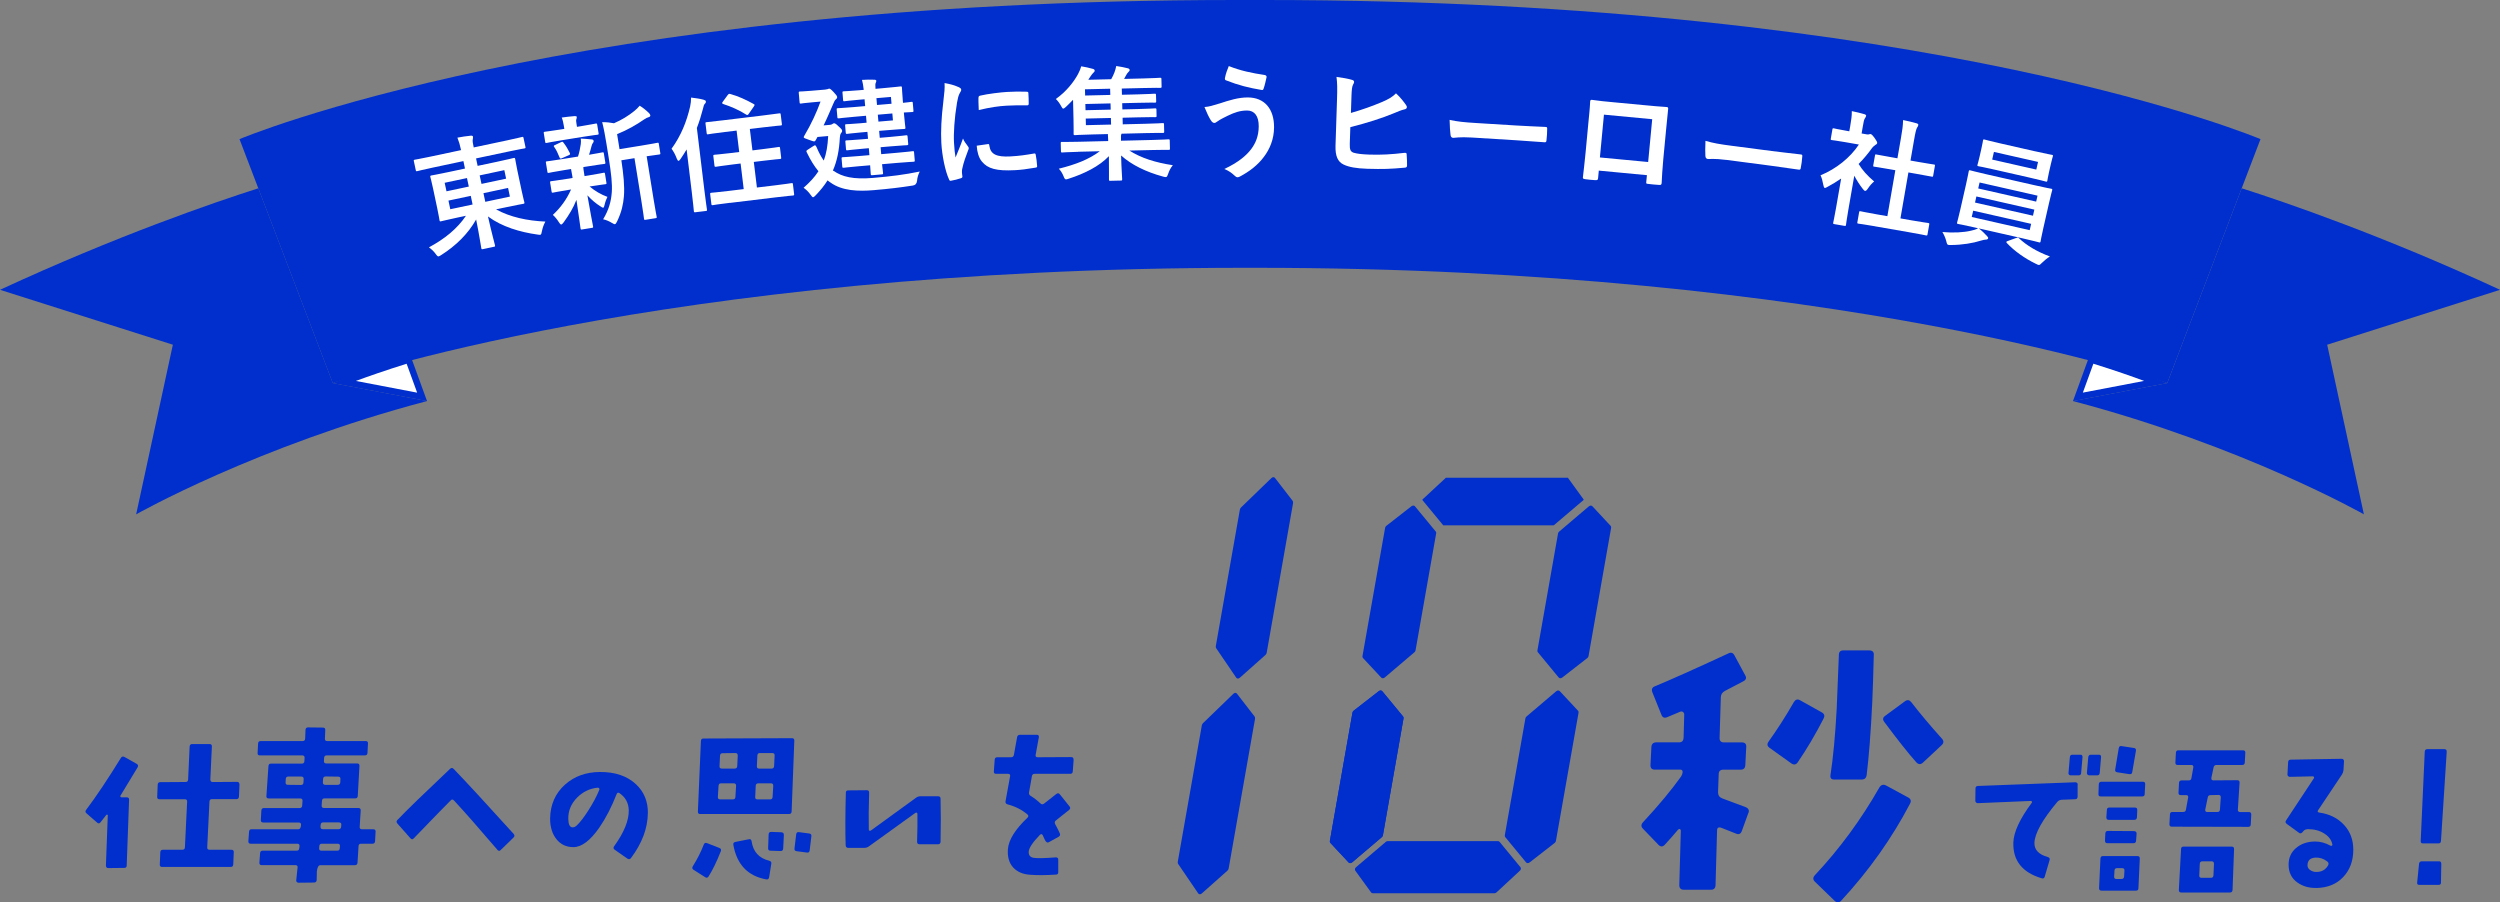 <?xml version="1.0" encoding="UTF-8"?><svg xmlns="http://www.w3.org/2000/svg" viewBox="0 0 587.02 211.89"><rect x="0" y="0" width="587.02" height="211.89" fill="#808080" stroke="none"/><defs><style>.d{fill:#002fcd;}.e{fill:#fff;}</style></defs><g id="a"/><g id="b"><g id="c"><g><g><path class="d" d="M60.66,44.21c-10.41,3.32-33.24,11.15-60.66,23.84l40.59,12.89-8.62,39.83s28.28-16.04,68.31-26.6l-22.13-4.22-17.49-45.75Z"/><g><path class="d" d="M78.14,89.96l22.13,4.22-3.87-10.64c-12.02,3.69-18.26,6.42-18.26,6.42Z"/><path class="e" d="M83.56,89.45l14.39,2.75-2.47-6.79c-5.13,1.6-9.12,3.01-11.92,4.04Z"/></g><path class="d" d="M526.37,44.21c10.41,3.32,33.24,11.15,60.66,23.84l-40.59,12.89,8.62,39.83s-28.28-16.04-68.31-26.6l22.13-4.22,17.49-45.75Z"/><g><path class="d" d="M508.88,89.96l-22.13,4.22,3.87-10.64c12.03,3.69,18.26,6.42,18.26,6.42Z"/><path class="e" d="M491.54,85.4l-2.47,6.79,14.39-2.75c-2.8-1.04-6.79-2.44-11.92-4.04Z"/></g><path class="d" d="M296.78,0c157.03,0,234,32.67,234,32.67l-21.9,57.29s-76.91-27.08-214.15-27.08h-2.44c-137.23,0-214.15,27.08-214.15,27.08l-21.9-57.29S133.21,0,290.24,0h6.54Z"/></g><g><path class="e" d="M101.51,39.38c-2.49,.53-3.34,.77-3.51,.8-.29,.06-.32,.04-.38-.25l-.44-2.06c-.06-.29-.04-.32,.25-.38,.17-.04,1.04-.16,3.53-.69l7.3-1.55c-.27-1.26-.48-1.96-.86-2.93,1.06-.2,2.11-.36,3.13-.46,.29-.03,.49,.07,.52,.19,.05,.26,0,.45-.04,.67-.08,.35,0,.87,.22,1.9l7.84-1.66c2.49-.53,3.34-.77,3.51-.8,.26-.05,.29-.03,.35,.25l.44,2.06c.06,.29,.04,.32-.22,.38-.17,.04-1.04,.16-3.53,.69l-7.84,1.66,.37,1.75,4.44-.94c2.81-.6,3.79-.86,3.97-.9,.31-.07,.35-.04,.42,.27,.04,.17,.14,.93,.51,2.7l1,4.72c.38,1.77,.59,2.51,.63,2.68,.06,.29,.04,.32-.28,.39-.17,.04-1.19,.19-3.99,.79l-2.38,.5c3.29,1.82,7.36,2.69,11.59,2.87-.39,.71-.65,1.43-.81,2.24-.11,.59-.16,.81-.39,.86-.14,.03-.36-.01-.7-.06-4.01-.56-8.28-1.8-11.58-4.24,.78,3.51,1.55,6.31,1.64,6.74,.06,.29,.04,.32-.25,.38l-2.58,.55c-.29,.06-.32,.04-.38-.25-.09-.43-.5-3.21-1.21-6.71-1.89,3.36-4.74,6.15-8.14,8.31-.29,.18-.5,.32-.64,.35-.23,.05-.38-.1-.72-.57-.51-.7-1.02-1.13-1.58-1.55,3.68-1.98,6.62-4.34,8.69-7.41l-1.86,.39c-2.81,.6-3.79,.87-3.97,.9-.29,.06-.32,.04-.38-.25-.04-.2-.14-.93-.51-2.7l-1-4.72c-.38-1.77-.59-2.51-.63-2.68-.07-.31-.04-.35,.24-.41,.17-.04,1.19-.19,3.99-.79l3.89-.83-.37-1.75-7.3,1.55Zm8.57,4.43l-.43-2-5.24,1.11,.43,2,5.24-1.11Zm.89,4.21l-.43-2.03-5.24,1.11,.43,2.03,5.24-1.11Zm1.66-6.84l.43,2,5.78-1.23-.42-2-5.78,1.23Zm6.67,2.95l-5.78,1.23,.43,2.03,5.78-1.23-.43-2.03Z"/><path class="e" d="M131.78,32.95c-2.4,.39-3.23,.58-3.4,.61-.29,.05-.32,.02-.37-.27l-.32-1.99c-.05-.29-.02-.32,.27-.37,.17-.03,1.02-.11,3.42-.49l1.13-.18-.13-.78c-.11-.66-.24-1.3-.48-1.88,1.04-.14,1.97-.26,3.03-.34,.29-.02,.48,.04,.5,.19,.03,.17-.04,.33-.09,.52-.1,.28-.06,.51,.02,1.06l.12,.75,.98-.16c2.4-.39,3.2-.58,3.37-.6,.32-.05,.35-.03,.4,.26l.32,1.99c.05,.29,.02,.32-.3,.37-.17,.03-.99,.1-3.39,.49l-5.08,.82Zm.63,7.01c-2.54,.41-3.37,.6-3.54,.63-.26,.04-.29,.02-.34-.27l-.34-2.08c-.05-.29-.02-.32,.24-.36,.17-.03,1.02-.11,3.56-.52l3.73-.6c.32-.97,.51-1.98,.65-2.92,.07-.46,.05-.81,0-1.3,.98,.02,1.74,.13,2.61,.2,.3,.04,.38,.15,.41,.35,.03,.17-.01,.3-.16,.47-.15,.17-.24,.36-.33,.73-.2,.77-.35,1.33-.59,2.05,1.99-.32,2.82-.52,3.11-.56,.29-.05,.32-.02,.37,.27l.34,2.08c.05,.29,.02,.32-.27,.37-.17,.03-1.05,.11-3.56,.52l-1.33,.21c-.02,.21,.04,.59,.2,1.6l.08,.52,.98-.16c2.46-.4,3.28-.59,3.46-.62,.29-.05,.32-.02,.37,.27l.33,2.05c.05,.29,.02,.32-.27,.37-.17,.03-1.02,.11-3.48,.5l-.2,.03c1.3,1.09,2.71,1.9,4.19,2.44-.25,.48-.46,.99-.71,2.01-.07,.31-.13,.49-.27,.52-.12,.02-.34-.06-.67-.31-1.02-.64-2.05-1.48-3.06-2.59,.68,4.01,1.16,6.27,1.33,7.28,.05,.29,.02,.32-.29,.37l-2.28,.37c-.29,.05-.32,.02-.37-.27-.15-.95-.41-3.08-.96-6.69-.75,1.93-1.72,3.51-3,5.29-.25,.31-.4,.48-.54,.5-.2,.03-.35-.15-.56-.5-.44-.7-.96-1.33-1.44-1.75,1.83-1.69,3.26-3.67,4.28-5.97l-.72,.12c-2.48,.4-3.31,.59-3.49,.62-.29,.05-.32,.02-.37-.27l-.33-2.05c-.05-.29-.02-.32,.27-.37,.17-.03,1.02-.11,3.5-.51l1.5-.24-.08-.52c-.11-.66-.19-1.16-.29-1.58l-1.68,.27Zm-.4-2.84c-.36,.18-.48,.17-.62-.14-.38-.89-.68-1.67-1.22-2.41-.22-.29-.21-.38,.18-.53l1.4-.67c.33-.14,.4-.09,.55,.12,.59,.73,1.09,1.6,1.49,2.43,.13,.27,.09,.37-.21,.51l-1.58,.7Zm13.89,.51c.51,3.36,.79,6.16,.6,8.47-.17,1.89-.51,3.61-1.6,5.89-.2,.39-.32,.61-.52,.65-.14,.02-.34-.09-.7-.3-.69-.42-1.42-.72-2.06-.85,1.33-2.23,1.86-4.09,2.03-6.34,.14-1.86-.1-4.28-.77-8.41l-.51-3.15c-.28-1.7-.55-3.23-.97-4.91,1.04,0,1.85,.09,2.77,.26,1.86-.8,3.47-1.83,4.67-2.8,.58-.45,.96-.84,1.36-1.32,.75,.44,1.54,1.09,2.21,1.75,.18,.18,.26,.34,.29,.52,.03,.17-.12,.35-.38,.42-.31,.08-.62,.22-1.07,.53-1.76,1.23-3.9,2.47-6.35,3.46l.57,3.52,4.94-.8c2.8-.45,3.75-.66,3.92-.69,.29-.05,.32-.02,.37,.27l.34,2.11c.05,.29,.02,.32-.27,.37-.14,.02-.93,.12-2.93,.41l1.64,10.17c.44,2.72,.68,3.83,.7,3.98,.05,.32,.03,.35-.23,.39l-2.37,.38c-.29,.05-.32,.02-.37-.3-.02-.14-.15-1.28-.59-4l-1.64-10.17-3.09,.5Z"/><path class="e" d="M161.24,35.06c-.44,.76-.94,1.53-1.44,2.27-.2,.29-.36,.43-.48,.44-.12,.01-.22-.12-.38-.46-.32-.91-.85-1.87-1.26-2.38,2.2-3.01,3.56-6.38,4.37-9.93,.15-.7,.22-1.35,.22-2.09,1.08,.14,2.06,.25,2.98,.52,.34,.11,.46,.18,.49,.38,.02,.2-.02,.36-.23,.56-.19,.17-.3,.45-.47,1.24-.38,1.49-.85,2.99-1.41,4.44l1.78,14.73c.34,2.85,.57,4.26,.59,4.41,.03,.29,0,.32-.25,.35l-2.5,.3c-.26,.03-.29,0-.33-.28-.02-.17-.13-1.58-.48-4.42l-1.22-10.08Zm10.18,12.56c-2.85,.34-3.86,.52-4.03,.55-.29,.04-.32,0-.36-.31l-.27-2.24c-.03-.29,0-.32,.28-.36,.17-.02,1.2-.09,4.05-.43l3.54-.43-.73-6.01-1.95,.24c-2.7,.33-3.62,.5-3.8,.52-.32,.04-.35,.01-.39-.28l-.26-2.18c-.04-.29,0-.32,.31-.36,.17-.02,1.11-.08,3.81-.4l1.95-.24-.61-5.03-2.73,.33c-2.82,.34-3.77,.51-3.94,.54-.29,.04-.32,0-.36-.28l-.27-2.21c-.04-.32,0-.32,.28-.36,.17-.02,1.14-.11,3.95-.45l9.09-1.1c2.79-.34,3.77-.49,3.95-.51,.32-.04,.35-.04,.39,.28l.27,2.21c.04,.29,0,.32-.31,.36-.17,.02-1.17,.08-3.96,.42l-3.25,.39,.61,5.03,2.29-.28c2.73-.33,3.65-.5,3.83-.52,.29-.04,.32,0,.36,.28l.26,2.18c.04,.29,0,.32-.28,.36-.17,.02-1.11,.08-3.84,.41l-2.3,.28,.73,6.01,4.1-.49c2.85-.34,3.83-.52,4-.54,.29-.03,.32,0,.36,.28l.27,2.24c.04,.32,.01,.35-.28,.39-.17,.02-1.17,.08-4.02,.43l-10.75,1.3Zm-.5-25.35c.18-.26,.32-.27,.6-.19,1.77,.49,3.64,1.33,5.41,2.32,.16,.1,.25,.15,.26,.23,0,.06-.07,.18-.16,.34l-1.18,1.7c-.25,.38-.36,.4-.62,.25-1.6-1.04-3.62-1.92-5.43-2.5-.16-.07-.22-.12-.23-.21-.01-.09,.04-.18,.16-.34l1.19-1.62Z"/><path class="e" d="M195.71,40.1c2.03,1.44,4.7,2.06,9.22,1.68,4.34-.37,7.34-.75,11.03-1.5-.35,.71-.58,1.43-.63,2.2q-.12,.98-1.02,1.09c-2.9,.45-5.4,.76-9.16,1.08-3.59,.31-7.44,.2-10.2-1.83-.22-.16-.44-.29-.63-.47-.75,1.21-1.68,2.35-2.78,3.5-.3,.29-.46,.45-.61,.46-.17,.01-.31-.18-.57-.54-.5-.72-1.08-1.26-1.67-1.68,1.45-1.27,2.6-2.51,3.49-3.88-.95-1.15-1.83-2.55-2.66-4.27-.24-.45-.25-.54,.11-.77l1.36-.88c.47-.31,.51-.19,.76,.29,.52,1.25,1.07,2.26,1.68,3.12,.6-1.61,.93-3.49,1.03-5.76l-2.51,.22-.41,.74c-.1,.18-.18,.28-.33,.29-.2,.02-.54-.1-1.26-.36-.91-.33-1.21-.42-1.23-.6,0-.09,.04-.21,.14-.36,1.69-2.85,2.88-5.5,3.81-8.02l-1.92,.17c-1.89,.16-2.47,.27-2.65,.29-.29,.03-.32,0-.35-.29l-.19-2.16c-.03-.32,0-.35,.29-.38,.17-.02,.76,0,2.66-.17l3.18-.27c.29-.03,.52-.07,.64-.11,.11-.04,.23-.11,.34-.12,.17-.02,.39,.08,1.03,.76,.55,.6,.84,.93,.87,1.19,.02,.26-.09,.36-.25,.52-.31,.2-.5,.72-.69,1.15-.57,1.28-1.29,3.05-2.24,5.01l1.4-.12c.29-.02,.49-.07,.66-.2,.17-.1,.22-.17,.37-.18,.23-.02,.48,.13,1.12,.76,.64,.56,.77,.76,.79,.99,.02,.23-.06,.36-.27,.61-.18,.25-.22,.58-.26,1.05-.16,2.98-.65,5.46-1.63,7.69l.16,.1Zm6.31-1.1c-2.77,.24-3.73,.38-3.9,.39-.29,.02-.32,0-.35-.32l-.15-1.78c-.03-.32,0-.35,.29-.38,.17-.02,1.14-.04,3.91-.28l2.33-.2-.14-1.63-1.28,.11c-2.62,.23-3.55,.36-3.73,.38-.29,.02-.32,0-.35-.29l-.14-1.69c-.02-.29,0-.32,.29-.35,.17-.01,1.11-.04,3.74-.26l1.28-.11-.14-1.63-1.57,.14c-2.27,.2-3,.32-3.17,.33-.29,.02-.32,0-.35-.29l-.14-1.63c-.02-.29,0-.32,.29-.35,.17-.01,.91-.02,3.18-.21l1.57-.14-.14-1.63-2.62,.23c-2.68,.23-3.58,.37-3.76,.38-.29,.02-.32,0-.35-.32l-.15-1.72c-.02-.29,0-.32,.29-.35,.17-.02,1.08-.03,3.77-.26l2.62-.23-.14-1.6-1.08,.09c-2.6,.22-3.44,.35-3.61,.37-.29,.02-.32,0-.35-.29l-.14-1.69c-.03-.29,0-.32,.29-.35,.18-.02,1.03-.03,3.62-.25l1.08-.09c-.12-1.02-.23-1.68-.41-2.34,1.11-.07,1.9-.08,2.87-.04,.29,0,.48,.08,.49,.25,.02,.17-.06,.3-.13,.48-.1,.21-.13,.51-.06,1.41l1.69-.15c2.68-.23,3.96-.4,4.14-.41,.32-.03,.35,0,.38,.29,.02,.17,.03,1.05,.19,2.89l.06,.67c.9-.08,1.8-.21,1.95-.23,.29-.03,.32,0,.35,.29l.15,1.75c.03,.29,0,.32-.29,.35-.15,.01-1.05,.06-1.96,.11l.06,.7c.16,1.84,.29,2.68,.3,2.82,.02,.29,0,.32-.32,.35-.17,.01-1.46,.07-4.15,.3l-1.69,.14,.14,1.63,2.45-.21c2.62-.23,3.52-.36,3.7-.38,.32-.03,.35,0,.38,.29l.15,1.69c.02,.29,0,.32-.32,.35-.17,.02-1.08,.03-3.71,.26l-2.45,.21,.14,1.63,3.44-.3c2.8-.24,3.76-.38,3.93-.4,.29-.02,.32,0,.35,.32l.15,1.78c.03,.32,0,.35-.29,.38-.18,.02-1.14,.04-3.94,.28l-3.44,.3c.14,1.28,.22,1.89,.23,2.01,.03,.32,0,.35-.29,.38l-2.22,.19c-.32,.03-.35,0-.38-.32,0-.06-.03-.73-.14-2.01l-2.3,.2Zm3.77-15.95l.14,1.6,3.41-.29-.14-1.6-3.41,.29Zm3.74,3.59l-3.41,.29,.14,1.63,3.41-.29-.14-1.63Z"/><path class="e" d="M224.99,20.4c.51,.24,.7,.4,.71,.66,.01,.2-.04,.3-.39,.9-.26,.54-.39,.96-.59,2.11-.62,3.67-.84,7.28-.71,9.5,.08,1.43,.19,2.39,.36,3.41,.54-1.38,1.01-2.37,1.75-4.46,.27,.72,.68,1.16,1.12,1.79,.1,.14,.22,.31,.23,.43,.01,.2-.04,.32-.12,.48-.59,1.56-1.08,2.84-1.43,4.5-.05,.18-.06,.5-.04,.91,.02,.35,.09,.58,.1,.82,.01,.2-.1,.33-.36,.4-.72,.24-1.53,.46-2.37,.6-.2,.04-.33-.1-.4-.3-.93-2-1.66-5.68-1.82-8.63-.14-2.63,0-5.83,.47-9.64,.26-2.18,.36-3.16,.29-4.38,1.33,.25,2.28,.49,3.19,.91Zm7,13.42c.23-.04,.3,.1,.32,.42,.28,2.01,1.73,2.66,4.91,2.49,2.19-.12,3.62-.34,5.56-.68,.29-.05,.35-.02,.43,.36,.12,.61,.27,1.74,.31,2.5,.02,.35,.02,.38-.47,.47-1.97,.34-3.37,.51-4.75,.58-4.32,.23-6.38-.36-7.73-2.01-.78-.9-1.15-2.37-1.23-3.74l2.65-.38Zm-2.23-10.84c.01-.35,.09-.44,.38-.52,1.71-.42,4.97-.8,6.31-.87,1.75-.1,3.1-.11,4.33-.06,.62,0,.68,.05,.69,.34,.05,.88,.09,1.67,.08,2.49-.02,.26-.1,.39-.36,.37-1.76-.02-3.28,0-4.77,.08-1.96,.11-3.85,.38-6.6,1.03-.06-1.64-.1-2.37-.07-2.87Z"/><path class="e" d="M253.16,35.65c-2.63,.06-3.54,.15-3.71,.15-.29,0-.32-.02-.33-.31l-.05-1.87c0-.26,.02-.29,.31-.3,.18,0,1.08,.03,3.72-.03l7.11-.17v-.15c-.02-.47-.03-.99-.07-1.49l-3.63,.09c-2.87,.07-3.92,.15-4.09,.16-.29,0-.32-.02-.33-.34,0-.18,.03-1.14-.02-3.31l-.11-4.65c-.54,.57-1.11,1.14-1.69,1.68-.29,.27-.46,.39-.6,.4-.18,0-.3-.2-.51-.6-.37-.69-.79-1.24-1.24-1.67,2.5-1.76,4.26-4.08,5.21-5.84,.42-.8,.58-1.24,.75-1.83,.94,.15,1.82,.34,2.77,.61,.27,.08,.39,.22,.39,.4,0,.18-.05,.29-.25,.45-.2,.18-.48,.51-.77,.96l-.48,.74,5.38-.13c.31-.56,.56-1.07,.75-1.57,.19-.5,.33-.97,.43-1.53,1.03,.15,1.94,.33,2.79,.55,.27,.08,.36,.25,.36,.4,0,.18-.14,.33-.28,.45-.17,.15-.43,.51-.54,.74-.17,.33-.31,.62-.48,.89l4.45-.11c2.84-.07,3.77-.15,3.98-.16,.29,0,.32,.02,.33,.28l.04,1.73c0,.32-.02,.35-.31,.36-.2,0-1.14-.03-3.98,.04l-5.06,.12,.04,1.46,3.69-.09c2.81-.07,3.77-.15,3.95-.16,.32,0,.35,.02,.36,.31l.04,1.46c0,.29-.02,.32-.34,.33-.18,0-1.14-.03-3.95,.04l-3.69,.09,.04,1.46,3.69-.09c2.81-.07,3.77-.15,3.95-.16,.32,0,.35,.02,.36,.31l.03,1.43c0,.29-.02,.32-.34,.33-.18,0-1.14-.03-3.95,.04l-3.69,.09,.04,1.55,5.32-.13c2.87-.07,3.86-.15,4.04-.16,.29,0,.32,.02,.33,.31l.04,1.64c0,.32-.02,.35-.31,.36-.18,0-1.17-.03-4.04,.04l-5.65,.14-.08,.18c-.08,.18-.07,.53-.06,1.29v.18l7.4-.18c2.63-.06,3.54-.15,3.71-.15,.29,0,.32,.02,.33,.28l.05,1.87c0,.29-.02,.32-.31,.33-.18,0-1.08-.03-3.72,.03l-5.5,.13c2.76,1.75,6.07,2.81,10.21,3.44-.51,.6-.85,1.28-1.09,1.99-.22,.59-.3,.8-.57,.8-.18,0-.35-.05-.68-.13-4.01-1.1-7.36-2.75-9.81-4.94,.08,3.25,.24,4.94,.25,5.55,0,.29-.02,.32-.28,.33l-2.52,.06c-.26,0-.29-.02-.3-.31-.02-.61,.03-2.25-.02-5.47-2.25,2.37-5.72,4.09-9.35,5.26-.32,.1-.52,.19-.7,.19-.26,0-.39-.2-.6-.75-.25-.64-.62-1.24-1.1-1.76,3.9-.97,7.03-2.16,9.62-4.1l-5.06,.12Zm7.55-13.36l-.04-1.46-5.91,.14,.04,1.46,5.91-.14Zm.09,3.45l-.04-1.46-5.91,.14,.04,1.46,5.91-.14Zm.09,3.51l-.04-1.55-5.91,.14,.04,1.55,5.91-.14Z"/><path class="e" d="M286.3,24.32c2.46-.81,4.48-1.44,6.71-1.44,3.92,.02,6.16,2.69,6.15,6.99-.01,2.87-1.05,5.21-2.4,6.98-1.38,1.87-3.35,3.41-5.67,4.63-.2,.09-.35,.14-.5,.14-.26,0-.44-.12-.7-.38-.64-.62-1.43-1.18-2.42-1.56,3.23-1.51,5.22-3.14,6.46-4.86,.85-1.2,1.62-2.8,1.63-5.17,.01-2.43-1.01-3.69-2.71-3.7-1.64,0-2.93,.43-4.6,1.24-1.73,.84-2.14,1.13-2.49,1.39-.23,.17-.41,.29-.64,.29-.38,0-.64-.38-.82-.65-.41-.62-1.02-1.91-1.48-3.08,1.2-.11,1.9-.34,3.49-.83Zm10.71-6.69c.32,.06,.44,.29,.38,.53-.12,.61-.45,2.02-.66,2.57-.09,.29-.18,.44-.41,.41-3.19-.54-5.47-1.11-8.48-2.29-.15-.06-.29-.21-.2-.59,.21-1.08,.54-1.87,.89-2.75,2.72,1.09,5.47,1.66,8.48,2.11Z"/><path class="e" d="M317.21,26.52c2.6-.74,5-1.6,7.38-2.6,1.6-.71,2.35-1.15,3.2-2,1,.88,1.92,2.11,2.34,2.71,.34,.42,.29,.92-.3,1.04-.83,.18-1.66,.56-2.46,.89-2.94,1.22-6.4,2.31-10.3,3.3l-.13,3.89c-.04,1.37,.15,1.85,.9,2.11,.75,.23,1.89,.38,3.68,.44,2.75,.09,5.21-.04,8.27-.41,.44-.04,.5,.07,.51,.43,.06,.82,.11,1.94,.09,2.55-.01,.38-.19,.49-.63,.51-3.32,.3-5.02,.36-8.7,.25-2.6-.08-4.32-.4-5.53-.97-1.44-.66-2.01-2.06-1.94-4.45l.35-10.79c.09-2.78,.07-3.89-.12-5.36,1.37,.19,2.74,.41,3.67,.7,.64,.17,.51,.66,.23,1.09-.25,.46-.33,1.25-.38,2.62l-.13,4.07Z"/><path class="e" d="M345.54,32.29c-2.89-.18-4.02,.1-4.31,.08-.35-.02-.57-.21-.63-.66-.1-.68-.19-2.06-.22-3.56,1.88,.41,3.34,.56,6.29,.74l9.4,.58c2.22,.14,4.47,.22,6.72,.33,.44,0,.52,.09,.5,.44,0,.88-.06,1.87-.17,2.75-.02,.35-.15,.46-.55,.41-2.19-.17-4.35-.33-6.51-.46l-10.51-.65Z"/><path class="e" d="M375.41,40.06l-.16,1.72c-.05,.5-.17,.54-.7,.52-.73-.04-1.58-.12-2.3-.22-.49-.08-.63-.15-.57-.49,.17-1.51,.42-3.57,.63-5.79l.67-7.14c.15-1.57,.33-3.14,.4-4.84,.03-.29,.16-.4,.36-.38,1.54,.23,3.25,.4,5.21,.58l6.93,.65c1.89,.18,4.11,.39,5.48,.46,.32,.03,.39,.18,.32,.62-.13,1.43-.31,3-.47,4.72l-.66,6.96c-.24,2.53-.29,3.97-.38,5.55-.04,.41-.19,.48-.6,.44-.88-.05-1.81-.14-2.68-.25-.35-.03-.37-.09-.33-.5l.15-1.54-11.3-1.07Zm12.54-12.07l-11.33-1.07-.95,10.05,11.33,1.07,.95-10.05Z"/><path class="e" d="M405.34,37.55c-2.87-.38-4.02-.17-4.31-.21-.35-.05-.56-.25-.59-.7-.06-.69-.05-2.07,.02-3.57,1.85,.54,3.29,.79,6.22,1.17l9.35,1.22c2.21,.29,4.45,.52,6.69,.79,.44,.03,.51,.13,.47,.47-.06,.88-.18,1.87-.36,2.73-.04,.35-.18,.45-.58,.37-2.17-.31-4.32-.62-6.46-.91l-10.45-1.37Z"/><path class="e" d="M432.29,41.94c-1.04,.71-2.08,1.36-3.15,1.92-.33,.18-.53,.3-.67,.27-.17-.03-.25-.28-.35-.74-.15-.86-.36-1.67-.65-2.22,3.75-1.55,7-4.19,9.01-7.23l-3.26-.57c-2.19-.38-2.89-.44-3.07-.47-.29-.05-.31-.08-.26-.37l.37-2.13c.05-.29,.08-.31,.37-.26,.17,.03,.85,.21,3.05,.59l.55,.1,.21-1.18c.26-1.53,.4-2.46,.38-3.56,1.09,.22,1.95,.43,2.96,.72,.28,.08,.43,.25,.41,.37-.05,.26-.16,.39-.28,.58-.23,.32-.32,.81-.57,2.28l-.22,1.3,1.21,.21c.26,.05,.41,.04,.57-.02,.12-.04,.25-.08,.34-.06,.17,.03,.43,.25,.94,.94,.45,.64,.63,.97,.6,1.17-.02,.14-.11,.28-.37,.41-.3,.21-.5,.33-.81,.72-.95,1.35-2.03,2.62-3.18,3.79,.9,1.49,2.07,2.77,3.65,4.11-.51,.39-1.04,1.01-1.48,1.67-.28,.4-.46,.57-.66,.54-.14-.02-.3-.17-.52-.45-.78-1-1.45-2.06-2.01-3.11l-1.41,8.1c-.37,2.13-.51,3.27-.53,3.41-.05,.29-.08,.31-.4,.26l-2.31-.4c-.32-.06-.34-.09-.29-.38,.03-.17,.28-1.26,.65-3.39l1.2-6.89Zm7.98,11.19c-2.74-.48-3.7-.58-3.88-.61-.29-.05-.31-.08-.26-.37l.4-2.28c.05-.29,.08-.31,.37-.26,.17,.03,1.11,.25,3.85,.73l2.42,.42,1.87-10.79-1.3-.23c-2.57-.45-3.47-.57-3.64-.6-.26-.05-.29-.05-.24-.34l.4-2.28c.05-.29,.08-.28,.34-.24,.17,.03,1.06,.21,3.63,.66l1.3,.23,.8-4.59c.36-2.05,.5-3.03,.53-4.39,1.09,.22,2.18,.47,3.17,.76,.25,.07,.44,.22,.41,.37-.04,.23-.09,.37-.25,.58-.23,.32-.42,1.03-.78,3.13l-.81,4.67,1.82,.32c2.57,.45,3.47,.57,3.64,.6,.29,.05,.32,.06,.27,.34l-.4,2.28c-.05,.29-.08,.28-.37,.23-.17-.03-1.06-.21-3.63-.66l-1.82-.32-1.87,10.79,2.62,.46c2.74,.48,3.67,.58,3.85,.61,.32,.06,.34,.09,.29,.38l-.4,2.28c-.05,.29-.08,.31-.4,.26-.17-.03-1.09-.25-3.83-.72l-8.1-1.41Z"/><path class="e" d="M464.65,53.64c.84,.64,1.45,1.29,1.91,1.78,.24,.26,.31,.37,.27,.54-.05,.2-.25,.3-.55,.3-.3,0-.62,.1-1.23,.26-1.68,.55-4.31,1-6.92,1.01-.3,0-.48,.01-.63-.02-.31-.07-.35-.29-.51-.93-.19-.73-.57-1.57-.9-2.1,2.53,.24,5.05,.1,6.76-.32,.44-.08,1.14-.28,1.63-.56l-.68-.16c-2.8-.64-3.81-.81-3.98-.84-.31-.07-.34-.11-.27-.39,.04-.17,.29-1.01,.74-2.98l1.35-5.94c.45-2,.59-2.87,.63-3.04,.06-.29,.1-.31,.41-.24,.17,.04,1.16,.32,3.95,.96l11.01,2.5c2.8,.64,3.81,.81,3.98,.84,.29,.06,.31,.1,.24,.39-.04,.17-.29,1.01-.74,3.01l-1.35,5.94c-.45,1.97-.59,2.87-.62,3.01-.07,.29-.1,.31-.39,.24-.17-.04-1.16-.32-3.95-.96l-10.16-2.31Zm12.28-1.08l-13.61-3.09-.34,1.48,13.61,3.09,.34-1.48Zm.43-1.91l.32-1.43-13.61-3.09-.32,1.43,13.61,3.09Zm.58-15.11c2.71,.62,3.67,.77,3.84,.81,.29,.06,.31,.1,.24,.39-.04,.17-.21,.64-.49,1.9l-.42,1.85c-.28,1.23-.33,1.73-.37,1.9-.06,.29-.1,.31-.38,.24-.17-.04-1.1-.31-3.81-.93l-8.13-1.85c-2.71-.62-3.64-.77-3.84-.81-.29-.06-.31-.1-.24-.39,.04-.2,.21-.64,.48-1.87l.42-1.85c.29-1.26,.34-1.75,.38-1.92,.07-.29,.1-.31,.39-.24,.2,.05,1.1,.31,3.81,.93l8.13,1.85Zm-13.44,8.71l13.61,3.09,.32-1.4-13.61-3.09-.32,1.4Zm14.05-6.23l-10.36-2.35-.41,1.8,10.36,2.35,.41-1.8Zm-5.11,17.86c.17-.08,.3-.11,.41-.09,.06,.01,.11,.05,.21,.14,1.85,1.74,4.29,3.19,7.28,4.29-.59,.35-1.25,.89-1.79,1.42-.47,.46-.63,.64-.91,.57-.14-.03-.3-.13-.57-.25-2.7-1.3-5.13-3.06-6.84-4.89-.09-.11-.14-.18-.12-.27,.02-.09,.12-.15,.35-.22l1.99-.72Z"/></g><g><g><g><g><path class="d" d="M329.56,168.67l-4.84,27.46c-.03,.16-.12,.31-.25,.43l-6.98,5.93c-.27,.23-.63,.24-.83,.02l-4.28-4.59c-.11-.11-.15-.28-.12-.45l5.31-30.14c.03-.17,.13-.33,.28-.45l5.9-4.59c.13-.1,.29-.16,.43-.16,.16,0,.3,.06,.39,.18l4.89,5.93c.09,.11,.13,.26,.1,.43Z"/><path class="d" d="M329.46,168.24l-4.89-5.93c-.09-.12-.24-.18-.39-.18-.14,0-.3,.05-.43,.16l-5.9,4.59c-.15,.11-.25,.28-.28,.45l-5.31,30.14c-.03,.17,.01,.33,.12,.45l4.28,4.59c.2,.22,.57,.21,.83-.02l6.98-5.93c.13-.11,.22-.27,.25-.43l4.84-27.46c.03-.16,0-.31-.1-.43Z"/></g><path class="d" d="M370.66,167.33l-5.32,30.14c-.03,.17-.13,.33-.28,.45l-5.9,4.59c-.28,.22-.64,.21-.83-.02l-4.89-5.93c-.1-.11-.13-.27-.1-.43l4.84-27.46c.03-.16,.12-.31,.25-.43l6.98-5.93c.14-.12,.3-.18,.46-.18,.14,0,.28,.05,.38,.16l4.28,4.59c.11,.11,.15,.28,.12,.45Z"/><path class="d" d="M356.88,204.45l-5.49,5.09c-.14,.13-.31,.2-.48,.2h-28.56c-.17,0-.32-.07-.41-.2l-3.7-5.09c-.17-.24-.1-.6,.17-.83l6.98-5.94c.13-.11,.3-.18,.46-.18h25.88c.16,0,.3,.06,.39,.18l4.89,5.94c.19,.23,.13,.59-.13,.83Z"/><path class="d" d="M337.22,125.26l-4.84,27.46c-.03,.16-.12,.31-.25,.43l-6.98,5.93c-.27,.23-.63,.24-.83,.02l-4.28-4.59c-.11-.11-.15-.28-.12-.45l5.32-30.14c.03-.17,.13-.33,.28-.45l5.9-4.6c.13-.1,.29-.16,.43-.16,.16,0,.3,.06,.4,.18l4.89,5.93c.09,.11,.13,.26,.1,.43Z"/><path class="d" d="M378.31,123.92l-5.31,30.14c-.03,.17-.13,.33-.28,.45l-5.9,4.59c-.28,.22-.64,.21-.83-.02l-4.89-5.93c-.1-.11-.13-.27-.1-.43l4.84-27.46c.03-.16,.12-.31,.25-.43l6.98-5.93c.14-.12,.3-.18,.46-.18,.14,0,.28,.05,.38,.16l4.28,4.6c.11,.11,.15,.28,.12,.45Z"/><path class="d" d="M371.84,117.4l-6.98,5.93s-.04,.02-.06,.02h-25.88s-.04,0-.05-.02l-4.89-5.93s-.02-.08,.02-.11l5.49-5.1s.04-.02,.06-.02h28.56s.04,0,.05,.02l3.7,5.1s.01,.07-.02,.1Z"/></g><g><path class="d" d="M294.7,168.75l-6.2,35.17c-.04,.2-.14,.39-.29,.52l-6.03,5.36c-.28,.25-.65,.24-.83-.02l-4.71-6.92c-.09-.13-.12-.31-.09-.5l5.65-32.04c.03-.19,.12-.37,.26-.5l7.15-6.92c.14-.14,.31-.21,.46-.21,.14,0,.28,.06,.37,.18l4.14,5.36c.1,.13,.14,.32,.11,.52Z"/><path class="d" d="M303.63,118.1l-6.2,35.17c-.04,.2-.14,.39-.29,.52l-6.03,5.36c-.28,.25-.65,.24-.83-.02l-4.71-6.92c-.09-.13-.12-.31-.09-.5l5.65-32.04c.03-.19,.12-.37,.26-.5l7.15-6.92c.14-.14,.31-.21,.46-.21,.14,0,.28,.06,.37,.18l4.14,5.36c.1,.13,.14,.32,.11,.52Z"/></g></g><g><path class="d" d="M32.32,180.16c-.53,.87-1.89,3.12-4.08,6.74,0,.21,.11,.32,.32,.32h1.19c.4,0,.58,.19,.56,.56l-.56,15.46c0,.37-.2,.55-.59,.55l-3.73,.04c-.19,0-.32-.05-.42-.16-.09-.11-.14-.25-.14-.44l.44-11.78c0-.08-.04-.13-.12-.16-.11-.03-.19,0-.24,.08-.24,.29-.69,.86-1.35,1.71-.24,.32-.5,.34-.79,.08l-2.5-2.18c-.29-.24-.32-.52-.08-.83,2.35-3.12,5.08-7.19,8.17-12.21,.21-.32,.49-.38,.83-.2l2.89,1.63c.32,.19,.38,.45,.2,.79Zm23.91,4.04l-.12,2.85c-.03,.4-.22,.59-.59,.59h-5.75c-.37,0-.57,.2-.59,.59l-.52,10.71c-.03,.4,.16,.59,.56,.59h5.11c.4,0,.58,.19,.56,.56l-.12,2.89c-.03,.4-.22,.59-.59,.59h-16.14c-.37,0-.54-.2-.52-.59l.12-2.89c.03-.37,.22-.56,.59-.56h4.6c.37,0,.57-.2,.59-.59l.52-10.71c.03-.37-.16-.56-.56-.56h-5.91c-.4,0-.58-.18-.56-.56l.12-2.89c.03-.37,.22-.56,.59-.56l5.95-.04c.37,0,.57-.18,.6-.55l.36-7.77c.03-.4,.22-.59,.59-.59h4.08c.4,0,.58,.2,.55,.59l-.36,7.73c0,.19,.05,.33,.14,.44,.09,.11,.23,.16,.42,.16l5.71-.04c.18,0,.32,.05,.42,.16,.09,.11,.14,.25,.14,.44Z"/><path class="d" d="M88.19,195.3l-.12,2.22c-.03,.4-.22,.59-.59,.59h-2.7c-.37,0-.57,.19-.59,.56l-.24,3.89c-.03,.4-.24,.59-.63,.59h-8.09c-.45,0-.73,.5-.83,1.51,0,.66-.01,1.32-.04,1.98-.03,.4-.24,.59-.63,.59l-3.65,.04c-.16,0-.29-.06-.4-.18-.11-.12-.15-.24-.12-.38l.32-3.05c.03-.34-.15-.52-.52-.52h-7.93c-.37,0-.54-.2-.52-.59l.16-2.22c.03-.4,.24-.59,.63-.59h7.97c.37,0,.57-.18,.59-.56,.03-.16,.05-.32,.08-.48,.03-.4-.15-.59-.52-.59h-10.94c-.4,0-.58-.2-.56-.59l.16-2.22c.03-.4,.22-.59,.6-.59h10.98c.37,0,.58-.33,.63-.99,.03-.4-.16-.59-.55-.59h-8.33c-.4,0-.58-.2-.56-.59l.12-2.22c.03-.4,.24-.59,.63-.59h8.37c.37,0,.57-.2,.59-.59l.08-1.07c.03-.4-.16-.59-.56-.59h-7.37c-.4,0-.58-.18-.55-.56l.48-7.06c.03-.37,.22-.56,.59-.56h7.26c.37,0,.57-.2,.59-.59l.04-.75c.03-.4-.16-.59-.56-.59h-9.95c-.37,0-.54-.18-.52-.55l.12-2.26c.03-.37,.22-.55,.59-.55h9.87c.37,0,.57-.2,.59-.59l.08-2.06c.03-.37,.22-.56,.59-.56l3.49,.04c.4,0,.58,.19,.56,.56-.03,.37-.05,1.04-.08,2.02-.03,.4,.16,.59,.55,.59h9.04c.37,0,.54,.19,.52,.55l-.12,2.26c-.03,.37-.24,.55-.63,.55h-8.96c-.37,0-.57,.2-.59,.59l-.04,.71c-.03,.4,.16,.59,.56,.59h7.22c.4,0,.58,.2,.56,.59l-.4,7.06c-.03,.37-.22,.56-.59,.56h-7.22c-.37,0-.57,.19-.59,.55l-.08,1.11c-.03,.4,.16,.59,.56,.59h8.05c.4,0,.58,.2,.56,.59l-.24,3.85c-.03,.37,.16,.56,.56,.56h2.66c.37,0,.54,.2,.52,.59Zm-16.89-12.33c.03-.42-.16-.63-.56-.63h-3.05c-.37,0-.57,.2-.59,.59l-.04,.79c-.03,.37,.15,.56,.52,.56l3.09,.04c.37,0,.57-.2,.59-.59l.04-.75Zm8.52,15.7c.03-.37-.15-.56-.52-.56h-3.73c-.37,0-.57,.19-.59,.56,0,.08-.01,.24-.04,.48-.03,.4,.14,.6,.52,.6h3.73c.37,0,.57-.18,.59-.56l.04-.52Zm.32-5c.03-.37-.16-.56-.56-.56h-3.69c-.4,0-.59,.19-.59,.56-.03,.05-.04,.2-.04,.44-.03,.4,.16,.59,.56,.59h3.65c.4,0,.61-.18,.63-.56l.04-.48Zm-.2-10.75c.03-.37-.16-.56-.56-.56l-2.89-.04c-.4,0-.61,.2-.63,.59l-.04,.75c-.03,.42,.16,.63,.56,.63h2.89c.4,0,.61-.2,.63-.59l.04-.79Z"/><path class="d" d="M120.63,195.86c.24,.26,.22,.53-.04,.79l-3.01,2.93c-.26,.29-.53,.28-.79-.04-4.34-5.08-7.73-8.93-10.19-11.58-.26-.29-.52-.3-.75-.04-1,.98-3.91,3.97-8.72,8.96-.24,.26-.49,.25-.75-.04l-3.09-3.49c-.24-.29-.23-.57,.04-.83,2.06-2.17,6.19-6.17,12.37-12.01,.26-.26,.54-.25,.83,.04,2.93,3.04,7.64,8.14,14.12,15.3Z"/><path class="d" d="M152.12,190.9c-.03,3.57-1.35,7.1-3.97,10.59-.24,.29-.52,.33-.83,.12l-3.01-2.1c-.29-.21-.33-.48-.12-.79,2.35-3.25,3.5-6.08,3.45-8.49-.05-1.69-.77-3.01-2.14-3.97-.32-.24-.55-.17-.71,.2-1.19,3.04-2.55,5.67-4.08,7.89-2.12,3.04-4.14,4.56-6.07,4.56-1.67,0-2.99-.62-3.98-1.86-.99-1.24-1.49-2.85-1.49-4.84,.05-3.28,1.22-5.93,3.49-7.97,2.19-1.96,4.92-2.95,8.17-2.97,3.59-.03,6.44,.94,8.52,2.89,1.88,1.77,2.8,4.02,2.78,6.74Zm-11.38-5.47c.05-.11,.03-.21-.06-.32-.09-.11-.2-.16-.34-.16-1.85,.19-3.45,.95-4.8,2.3-1.45,1.45-2.15,3.15-2.1,5.08,.03,1.3,.37,1.94,1.03,1.94,.37,0,.73-.18,1.07-.56,.74-.71,1.6-1.84,2.58-3.37,1.08-1.67,1.96-3.3,2.62-4.92Z"/><path class="d" d="M169.26,199.86c-.95,2.43-1.92,4.41-2.89,5.95-.21,.32-.48,.37-.79,.16l-2.74-1.74c-.32-.21-.37-.49-.16-.83,1.06-1.69,1.92-3.4,2.58-5.11,.13-.34,.38-.45,.75-.32l2.93,1.15c.34,.13,.45,.38,.32,.75Zm17.25-25.93l-.63,16.65c-.03,.37-.24,.56-.63,.56h-20.82c-.4,0-.58-.18-.56-.56l.71-16.61c.03-.37,.22-.56,.59-.56l20.78-.08c.4,0,.58,.2,.56,.59Zm-13.68,10.59c.03-.4-.16-.59-.55-.59h-2.97c-.37,0-.57,.2-.59,.59l-.16,2.62c-.03,.37,.16,.56,.56,.56h2.97c.37,0,.57-.18,.59-.56l.16-2.62Zm.4-7.1c0-.18-.05-.33-.14-.44-.09-.11-.23-.16-.42-.16l-3.01,.04c-.37,0-.57,.19-.59,.56l-.12,2.46c-.03,.4,.16,.59,.56,.59h2.97c.4,0,.61-.2,.63-.59l.12-2.46Zm7.89,25.34l-.52,3.21c-.08,.42-.3,.59-.67,.52-4.34-.79-6.91-3.49-7.73-8.09-.08-.4,.08-.63,.48-.71l3.17-.63c.37-.08,.58,.08,.63,.48,.37,2.46,1.74,3.98,4.12,4.56,.4,.11,.57,.33,.52,.67Zm.44-18.24c.03-.4-.16-.59-.55-.59h-2.93c-.4,0-.61,.2-.63,.59l-.12,2.62c-.03,.37,.14,.56,.52,.56h2.97c.37,0,.57-.18,.59-.56l.16-2.62Zm.32-7.14c.03-.37-.16-.56-.56-.56h-2.89c-.37,0-.57,.19-.59,.56l-.12,2.5c-.03,.4,.15,.59,.52,.59h2.93c.37,0,.57-.2,.6-.59l.12-2.5Zm2.18,18.64l-.16,3.25c-.03,.37-.23,.56-.6,.56l-2.38-.08c-.4,0-.58-.2-.56-.6l.12-3.25c.03-.4,.24-.58,.63-.56l2.34,.08c.42,.03,.62,.22,.59,.59Zm6.46,.32l-.4,3.33c-.05,.4-.26,.57-.63,.52l-2.42-.32c-.4-.05-.57-.26-.52-.63l.4-3.33c.05-.4,.26-.57,.63-.52l2.42,.32c.4,.05,.57,.26,.52,.63Z"/><path class="d" d="M220.85,187.53c.08,3.01,.08,6.4,0,10.15-.03,.37-.22,.56-.59,.56h-4.36c-.37,0-.56-.2-.56-.59,.08-2.59,.11-4.77,.08-6.54,0-.13-.05-.22-.16-.28-.11-.05-.21-.04-.32,.04l-10.9,7.85c-.32,.24-.67,.36-1.07,.36h-3.81c-.37,0-.57-.2-.59-.6-.11-3.22-.09-7.34,.04-12.33,0-.37,.18-.56,.55-.56l4.36-.04c.4,0,.58,.2,.56,.59-.11,3.41-.13,6.29-.08,8.64,0,.13,.05,.23,.16,.28,.11,.03,.21,.01,.32-.04l10.59-7.69c.32-.24,.66-.36,1.03-.36h4.16c.4,0,.59,.19,.59,.56Z"/><path class="d" d="M252.1,178.37l-.2,2.74c-.03,.4-.22,.59-.6,.59h-8.33c-.4,0-.62,.19-.67,.56l-.67,3.77c-.08,.37,.05,.66,.4,.87,.79,.48,1.55,1.06,2.26,1.74,.26,.26,.54,.29,.83,.08,.87-.71,1.85-1.48,2.93-2.3,.32-.24,.59-.2,.83,.12l2.26,2.82c.24,.29,.2,.57-.12,.83-1.08,.85-2.12,1.67-3.09,2.46-.29,.24-.34,.53-.16,.87,.5,.93,.86,1.64,1.07,2.14,.16,.34,.07,.62-.28,.83l-2.3,1.27c-.32,.19-.62,.01-.91-.52-.16-.37-.32-.73-.5-1.09-.17-.36-.4-.39-.69-.1-1.74,1.8-2.62,3.15-2.62,4.04,0,.79,.42,1.24,1.27,1.35,.87,.11,2.55,.07,5.04-.12,.42-.03,.63,.15,.63,.52v2.93c.03,.37-.15,.57-.52,.59-2.43,.16-4.45,.17-6.07,.04-1.72-.11-3.05-.68-4-1.72-.95-1.04-1.36-2.48-1.23-4.3,.18-2.19,1.72-4.65,4.6-7.38,.26-.26,.26-.52,0-.75-1.3-1.11-2.85-1.9-4.68-2.38-.37-.11-.53-.34-.48-.71l1.07-5.87c.08-.4-.08-.59-.48-.59h-2.81c-.37,0-.54-.18-.52-.55l.2-2.78c.03-.37,.22-.56,.59-.56h3.25c.37,0,.59-.18,.67-.55l.75-4.16c.05-.37,.28-.56,.67-.56h3.96c.37,0,.53,.19,.48,.56l-.75,4.12c-.08,.4,.08,.59,.48,.59l7.85-.04c.4,0,.58,.2,.56,.59Z"/></g><g><path class="d" d="M487.84,184.23v2.85c-.03,.4-.23,.59-.59,.59l-3.17,.12c-.4,.03-.73,.19-.99,.48-3.52,4.2-5.31,7.41-5.39,9.64-.05,1.61,.99,2.72,3.13,3.33,.37,.11,.52,.33,.44,.67l-1.15,3.93c-.11,.37-.33,.5-.67,.4-4.6-1.35-6.83-4.15-6.7-8.41,.08-2.46,1.52-5.56,4.32-9.32,.08-.08,.09-.17,.04-.28-.05-.11-.15-.16-.28-.16l-12.45,.52c-.16,0-.29-.06-.4-.18-.11-.12-.16-.24-.16-.38l.04-2.89c0-.37,.18-.57,.56-.59l22.88-.87c.16,0,.3,.05,.42,.16,.12,.11,.16,.24,.14,.4Zm1.15-6.46l-.32,3.73c-.03,.37-.22,.56-.59,.56h-1.86c-.16,0-.29-.05-.4-.16-.11-.11-.15-.24-.12-.4l.32-3.73c.03-.37,.22-.56,.59-.56h1.86c.37,0,.54,.19,.52,.56Zm4.36,0l-.32,3.73c-.03,.37-.24,.56-.63,.56h-1.82c-.16,0-.29-.05-.4-.16-.11-.11-.16-.24-.16-.4l.32-3.73c.05-.37,.26-.56,.63-.56h1.86c.37,0,.54,.19,.51,.56Z"/><path class="d" d="M503.71,184.15l-.12,2.3c0,.37-.2,.56-.59,.56h-9.75c-.37,0-.54-.18-.52-.56l.08-2.3c.03-.4,.24-.59,.63-.59h9.75c.37,0,.54,.2,.52,.59Zm-1.27,17.45l-.32,6.98c0,.37-.2,.55-.59,.55h-8.09c-.37,0-.56-.2-.56-.59l.32-6.94c.03-.4,.22-.59,.59-.59h8.09c.4,0,.58,.2,.55,.59Zm-.75-5.87l-.12,1.67c-.03,.4-.22,.59-.59,.59h-6.15c-.37,0-.56-.2-.56-.59l.08-1.7c.03-.4,.22-.59,.6-.59l6.18,.04c.37,.03,.56,.22,.56,.59Zm.16-5.51l-.08,1.7c-.03,.4-.24,.59-.63,.59h-5.99c-.37,0-.56-.2-.56-.59l.12-1.74c0-.37,.2-.56,.59-.56h5.99c.4,0,.58,.2,.55,.59Zm-3.01,14.19c.03-.37-.16-.56-.56-.56h-1.19c-.37,0-.57,.19-.59,.56l-.08,1.39c-.03,.4,.14,.59,.52,.59h1.19c.4,0,.61-.2,.63-.59l.08-1.39Zm2.7-28.15l-.87,5.04c-.05,.37-.28,.53-.67,.48l-2.85-.44c-.4-.05-.56-.28-.48-.67l.83-5c.08-.4,.3-.56,.67-.48l2.89,.44c.37,.05,.53,.26,.48,.63Zm27.08,14.99l-.12,2.3c0,.4-.2,.6-.59,.6l-17.96-.04c-.37,0-.55-.18-.55-.56l.12-2.3c0-.4,.2-.59,.59-.59h2.5c.4,0,.62-.18,.67-.56l.52-2.85c.05-.37-.11-.55-.48-.55h-1.23c-.4,0-.58-.18-.56-.56l.12-2.3c.03-.4,.22-.59,.59-.59h1.66c.4,0,.62-.18,.67-.56l.44-2.5c.05-.37-.11-.56-.48-.56h-3.21c-.37,0-.54-.2-.52-.59l.12-2.3c.03-.37,.22-.56,.59-.56h15.15c.4,0,.58,.19,.56,.56l-.12,2.3c-.03,.4-.24,.59-.63,.59h-6.03c-.37,0-.59,.19-.67,.56l-.52,2.46c-.05,.4,.11,.59,.48,.59l5.59-.04c.4,0,.58,.2,.55,.59l-.4,6.3c-.03,.4,.16,.59,.56,.59h2.02c.37,0,.56,.19,.56,.56Zm-4.04,8.13l-.36,9.6c-.03,.4-.24,.59-.63,.59h-11.42c-.37,0-.56-.2-.56-.59l.52-9.6c0-.4,.2-.59,.59-.59h11.3c.4,0,.58,.2,.55,.59Zm-4.72,3.45c0-.4-.19-.59-.56-.59h-2.14c-.4,0-.61,.2-.63,.59l-.12,2.7c-.03,.4,.15,.59,.52,.59h2.22c.37,0,.57-.2,.59-.59l.12-2.7Zm1.59-15.58c.03-.4-.15-.59-.52-.59l-1.86,.04c-.4,0-.62,.18-.67,.55l-.59,2.85c-.05,.37,.11,.56,.48,.56h2.38c.37,0,.57-.18,.59-.56l.2-2.85Z"/><path class="d" d="M543.92,208.5c-1.72,.03-3.19-.38-4.4-1.23-1.43-.98-2.14-2.39-2.14-4.24,0-1.61,.58-2.91,1.75-3.91,1.16-.99,2.64-1.5,4.44-1.53,1.27,0,2.48,.33,3.65,.99,.11,.05,.21,.05,.32,0,.11-.08,.15-.17,.12-.28-.19-1.03-.82-1.89-1.9-2.58-1.08-.69-2.37-1.03-3.85-1.03-.5,.03-.86,.19-1.07,.48l-.2,.24c-.26,.29-.53,.34-.79,.16l-2.89-2.1c-.32-.24-.38-.5-.2-.79l6.54-9.91c.08-.11,.09-.21,.04-.32-.05-.11-.15-.16-.28-.16l-5.39,.12c-.16,0-.29-.05-.4-.16-.11-.11-.16-.24-.16-.4l.16-2.93c.03-.37,.24-.55,.63-.55l11.93-.2c.16,0,.29,.05,.4,.16,.11,.11,.16,.24,.16,.4l-.12,2.1c-.03,.37-.15,.71-.36,1.03l-5.59,8.37c-.21,.32-.13,.5,.24,.56,2.41,.34,4.34,1.3,5.81,2.87,1.47,1.57,2.2,3.52,2.2,5.85,0,2.62-.79,4.76-2.36,6.42-1.57,1.67-3.67,2.52-6.29,2.58Zm2.74-5.31c.18-.37,.12-.67-.2-.91-.85-.66-1.77-.96-2.78-.91-1.24,.08-1.86,.69-1.86,1.82,0,.45,.21,.82,.63,1.11,.42,.29,.89,.44,1.39,.44,1.27,.03,2.21-.49,2.82-1.55Z"/><path class="d" d="M573.24,202.79l-.08,4.44c0,.37-.18,.55-.55,.55h-4.52c-.4,0-.57-.19-.52-.55l.44-4.4c.05-.4,.28-.59,.67-.59h4c.37,0,.55,.19,.55,.56Zm1.27-26.29l-1.35,20.98c-.03,.37-.22,.56-.59,.56h-3.65c-.37,0-.54-.18-.52-.56l.95-20.98c.03-.4,.22-.59,.59-.59h4.04c.37,0,.54,.2,.52,.59Z"/></g><path class="d" d="M410.53,190.89l-1.53,4.22c-.24,.68-.68,.9-1.31,.65l-3.49-1.38c-.68-.24-1.02-.02-1.02,.65l-.36,12.87c-.05,.68-.41,1.02-1.09,1.02h-6.33c-.73,0-1.09-.36-1.09-1.09l.36-12.8c0-.15-.07-.27-.22-.36-.15-.05-.29,0-.44,.15-.97,1.16-2.01,2.35-3.13,3.56-.49,.49-.97,.49-1.45,0l-3.64-3.78c-.49-.48-.49-.99,0-1.53,3.73-4.02,6.71-7.61,8.95-10.76,.19-.29,.32-.63,.36-1.02,0-.39-.19-.58-.58-.58h-5.96c-.68,0-1.02-.34-1.02-1.02l.22-4.29c.05-.73,.44-1.09,1.16-1.09h5.31c.68,0,1.04-.34,1.09-1.02l.15-5.53c0-.24-.1-.44-.29-.58-.19-.15-.41-.17-.65-.07-1.07,.44-2.11,.87-3.13,1.31-.63,.24-1.07,.03-1.31-.65l-2.11-5.24c-.24-.68-.05-1.14,.58-1.38,3.64-1.5,9.38-4.07,17.24-7.71,.63-.34,1.12-.19,1.46,.44l2.55,4.73c.34,.58,.17,1.04-.51,1.38l-4.29,2.25c-.63,.34-.95,.85-.95,1.53l-.29,9.53c0,.68,.34,1.02,1.02,1.02h4.22c.73,0,1.07,.36,1.02,1.09l-.22,4.29c-.05,.68-.41,1.02-1.09,1.02h-4.07c-.73,0-1.09,.36-1.09,1.09l-.15,4.22c0,.73,.34,1.21,1.02,1.45,.15,.05,1.96,.73,5.46,2.04,.68,.29,.9,.75,.65,1.38Zm17.67-22.18c-1.94,3.78-3.98,7.23-6.11,10.33-.39,.53-.87,.61-1.46,.22l-5.09-3.64c-.58-.39-.68-.87-.29-1.45,2.08-2.91,4.07-6.01,5.96-9.31,.39-.63,.87-.77,1.45-.44l5.09,2.84c.63,.34,.77,.82,.44,1.45Zm20.29,20c-4.27,8.15-9.65,15.73-16.15,22.76-.49,.53-1,.56-1.53,.07l-4.66-4.51c-.49-.49-.49-.99,0-1.53,5.82-6.21,10.86-13.07,15.13-20.58,.39-.63,.9-.8,1.53-.51l5.24,2.84c.63,.34,.78,.83,.44,1.45Zm-8.51-34.98c-.1,4.32-.22,8.05-.36,11.2-.34,7.03-.78,12.7-1.31,17.02-.1,.73-.49,1.09-1.16,1.09h-6.47c-.68,0-.97-.34-.87-1.02,.63-4.12,1.12-9.31,1.46-15.56,.1-2.38,.27-6.59,.51-12.65,0-.73,.34-1.09,1.02-1.09h6.11c.73,0,1.09,.34,1.09,1.02Zm16,19.71c.48,.53,.46,1.04-.07,1.53l-4.44,4.15c-.53,.44-1.04,.39-1.53-.15-1.89-2.13-4.39-5.28-7.49-9.45-.44-.58-.36-1.07,.22-1.45l4.65-3.42c.53-.39,1.02-.31,1.46,.22,1.94,2.52,4.34,5.38,7.2,8.58Z"/></g></g></g></g></svg>